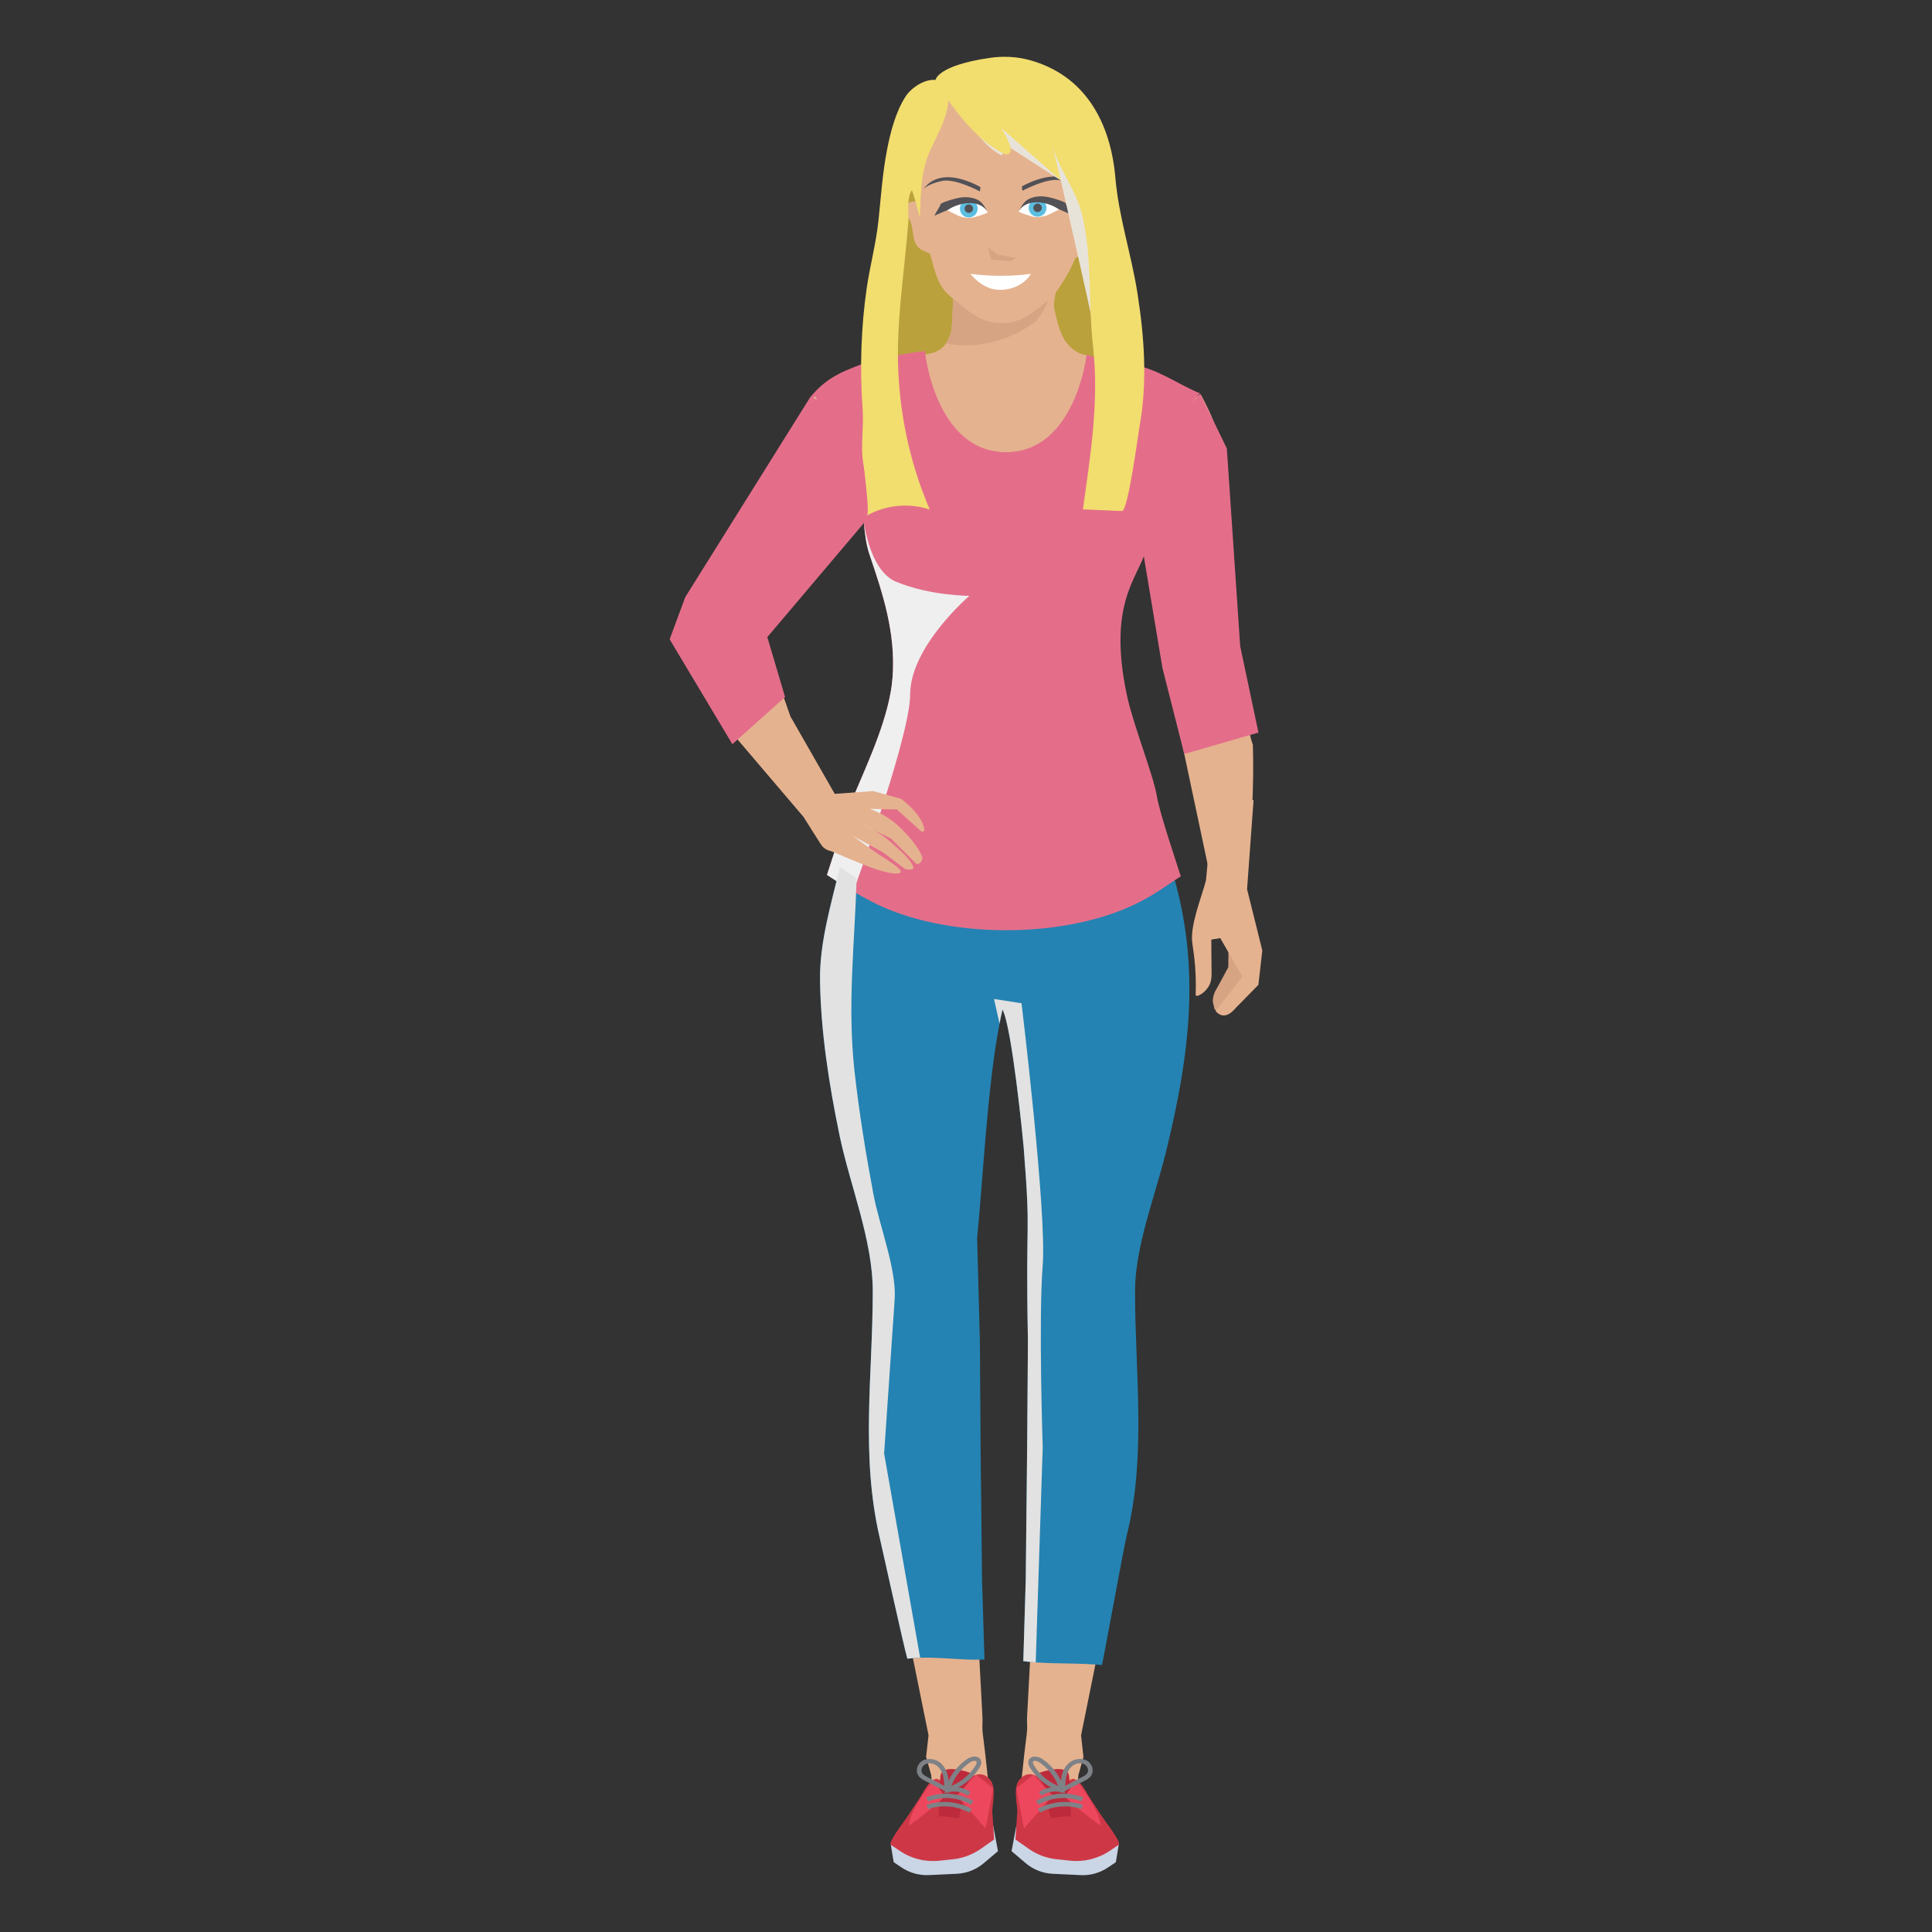 <?xml version="1.0" encoding="utf-8"?>
<!-- Generator: Adobe Illustrator 16.0.0, SVG Export Plug-In . SVG Version: 6.00 Build 0)  -->
<!DOCTYPE svg PUBLIC "-//W3C//DTD SVG 1.1//EN" "http://www.w3.org/Graphics/SVG/1.1/DTD/svg11.dtd">
<svg version="1.1" id="Layer_1" xmlns="http://www.w3.org/2000/svg" xmlns:xlink="http://www.w3.org/1999/xlink" x="0px" y="0px"
	 width="85px" height="85px" viewBox="0 0 85 85" enable-background="new 0 0 85 85" xml:space="preserve">
<rect x="0" y="0" width="85" height="85" fill="#333333" stroke="none"/>
<g>
	<path fill="#BAA13C" d="M48.788,15.662c-0.037-1.033-0.074-2.065-0.111-3.099c-0.051-1.423-0.104-2.857-0.404-4.254
		c-0.133-0.617-0.273-1.427-0.662-1.934c-0.332-0.432-0.848-0.549-1.33-0.734c-0.459-0.177-0.865-0.479-1.332-0.631
		c-1.338-0.434-2.941,0.145-3.93,1.068c-1.121,1.045-1.705,2.57-1.865,4.094c-0.16,1.492,0.047,3-0.119,4.491
		c-0.076,0.667-0.205,1.351-0.549,1.93c-0.16,0.271-0.939,1.477-1.291,1.456c0.559,0.033,1.121,0.037,1.68,0.013
		c0.174-0.006,0.35-0.013,0.51-0.03c1.855-0.12,3.148-0.497,3.148-0.497c0.871-0.001,1.742-0.005,2.615-0.007
		c0.562-0.001,1.246-0.109,1.799-0.005c0.604,0.116,1.146,0.439,1.592-0.287c0.238-0.388,0.271-0.857,0.26-1.318
		C48.794,15.832,48.792,15.746,48.788,15.662z"/>
	<path fill="#E5B28F" d="M43.222,75.495c0-0.001-0.271-5.06-0.271-5.06l0.082-0.038l-3.531-0.717l1.35,6.667l-0.107,0.946
		l0.221,0.794l0.066,0.69c0.031,0.314,2.607,0.91,2.549,0.483c-0.086-0.63-0.221-2.075-0.311-2.729
		C43.179,75.883,43.245,75.92,43.222,75.495L43.222,75.495z"/>
	<path fill="#CAD5E5" d="M39.192,81.165l0.127,0.762l0.338,0.229c0.354,0.24,0.777,0.359,1.203,0.341l1.24-0.059
		c0.434-0.021,0.85-0.185,1.182-0.467l0.625-0.528l-0.211-1.122L39.192,81.165L39.192,81.165z"/>
	<path fill="#CE3846" d="M43.562,78.302c-0.604-0.716-1.221,0.396-1.859,0.223c-0.354-0.096-0.383-0.331-0.582-0.246
		c-0.047,0.021-0.104,0.06-0.176,0.121c-0.205,0.178-0.355,0.521-0.506,0.742c-0.248,0.364-0.477,0.746-0.742,1.098
		c0,0-0.631,0.843-0.506,0.923c0.045,0.027,0.199,0.134,0.385,0.259c0.514,0.352,1.137,0.508,1.756,0.441l0.592-0.062
		c0.443-0.048,0.867-0.207,1.232-0.463l0.582-0.41l-0.082-1.243C43.671,79.293,43.837,78.628,43.562,78.302L43.562,78.302z"/>
	<path fill="#BC2A3C" d="M41.38,78.116c-0.084,0.562-0.084,1.805-0.084,1.805c0.254-0.04,0.885,0.08,0.885,0.08l0.506-2.005
		C42.687,77.996,41.464,77.555,41.38,78.116L41.38,78.116z"/>
	<path fill="#ED475E" d="M41.003,78.397c0,0-1.01,1.282-1.01,1.925c0,0,1.262-0.923,1.557-1.283
		C41.255,78.518,41.003,78.397,41.003,78.397z M42.097,78.998l1.264,1.443l0.338-1.762l-0.76-0.604L42.097,78.998z"/>
	<path fill="#7E8287" d="M40.755,79.079l0.08,0.178c0.604-0.243,1.326-0.188,1.881,0.143l0.107-0.163
		C42.212,78.872,41.421,78.812,40.755,79.079z"/>
	<path fill="#7E8287" d="M40.765,79.407l0.068,0.183c0.59-0.199,1.27-0.142,1.814,0.156l0.1-0.167
		C42.151,79.254,41.411,79.19,40.765,79.407z M41.692,78.091c-0.045-0.175-0.146-0.415-0.371-0.572
		c-0.213-0.148-0.516-0.177-0.725-0.062c-0.121,0.069-0.211,0.188-0.244,0.324c-0.031,0.125-0.012,0.248,0.057,0.347
		c0.08,0.113,0.205,0.179,0.305,0.229l1.037,0.534l-0.002-0.163C41.747,78.52,41.745,78.303,41.692,78.091L41.692,78.091z
		 M40.812,78.188c-0.086-0.044-0.184-0.094-0.234-0.167c-0.037-0.054-0.047-0.122-0.029-0.194c0.021-0.085,0.078-0.161,0.152-0.201
		c0.061-0.033,0.127-0.05,0.197-0.049c0.104,0,0.215,0.034,0.303,0.097c0.139,0.097,0.244,0.262,0.295,0.464
		c0.035,0.139,0.045,0.284,0.049,0.43L40.812,78.188L40.812,78.188z"/>
	<path fill="#7E8287" d="M42.54,77.395c-0.459,0.315-0.801,0.796-0.939,1.317l-0.047,0.173l0.178-0.058
		c0.557-0.181,1.049-0.559,1.352-1.039c0.035-0.058,0.145-0.229,0.051-0.383C43.036,77.239,42.757,77.243,42.54,77.395L42.54,77.395
		z M42.909,77.689c-0.244,0.388-0.621,0.701-1.055,0.886c0.152-0.405,0.438-0.771,0.803-1.024c0.072-0.049,0.162-0.082,0.227-0.082
		c0.055,0,0.068,0.022,0.074,0.033C42.985,77.548,42.946,77.63,42.909,77.689L42.909,77.689z"/>
	<path fill="#7E8287" d="M41.552,78.693l0.068,0.184c0.314-0.11,0.691-0.062,0.961,0.124l0.119-0.156
		C42.372,78.619,41.931,78.562,41.552,78.693z"/>
	<path fill="#E5B28F" d="M45.378,70.398l0.082,0.038l-0.271,5.06c-0.023,0.425,0.043,0.388-0.047,1.039
		c-0.09,0.653-0.225,2.1-0.311,2.729c-0.057,0.427,2.52-0.169,2.551-0.483l0.066-0.69l0.219-0.794l-0.105-0.946l1.348-6.667
		L45.378,70.398z"/>
	<path fill="#CAD5E5" d="M44.505,81.444l0.623,0.529c0.332,0.281,0.748,0.445,1.184,0.466l1.238,0.059
		c0.428,0.021,0.85-0.101,1.203-0.341l0.34-0.229l0.125-0.762l-4.504-0.844L44.505,81.444z"/>
	<path fill="#CE3846" d="M47.974,79.142c-0.15-0.221-0.301-0.564-0.508-0.742c-0.072-0.062-0.129-0.101-0.176-0.121
		c-0.199-0.085-0.229,0.15-0.582,0.246c-0.639,0.173-1.256-0.938-1.859-0.223c-0.275,0.326-0.109,0.991-0.092,1.382l-0.082,1.243
		l0.58,0.41c0.365,0.256,0.789,0.415,1.232,0.463l0.594,0.062c0.619,0.066,1.24-0.091,1.756-0.441
		c0.184-0.125,0.34-0.23,0.383-0.259c0.127-0.08-0.506-0.922-0.506-0.922C48.448,79.888,48.22,79.506,47.974,79.142L47.974,79.142z"
		/>
	<path fill="#BC2A3C" d="M45.726,77.996l0.504,2.005c0,0,0.631-0.12,0.885-0.08c0,0,0-1.243-0.084-1.805
		C46.946,77.554,45.726,77.996,45.726,77.996L45.726,77.996z"/>
	<path fill="#ED475E" d="M46.86,79.038c0.295,0.36,1.559,1.283,1.559,1.283c0-0.643-1.01-1.925-1.01-1.925
		S47.155,78.518,46.86,79.038z M44.712,78.681l0.34,1.762l1.262-1.443l-0.842-0.922L44.712,78.681z"/>
	<path fill="#7E8287" d="M45.585,79.236l0.107,0.163c0.557-0.33,1.277-0.386,1.883-0.143l0.078-0.178
		C46.989,78.812,46.198,78.872,45.585,79.236z"/>
	<path fill="#7E8287" d="M45.663,79.578l0.102,0.167c0.545-0.298,1.223-0.355,1.814-0.156l0.066-0.183
		C46.999,79.19,46.259,79.254,45.663,79.578z M47.812,77.457c-0.207-0.115-0.51-0.088-0.723,0.062
		c-0.225,0.157-0.326,0.397-0.369,0.572c-0.055,0.212-0.057,0.429-0.059,0.638l-0.002,0.163l1.037-0.534
		c0.1-0.051,0.227-0.115,0.305-0.229c0.068-0.099,0.088-0.222,0.059-0.347C48.024,77.646,47.933,77.524,47.812,77.457z
		 M47.833,78.021c-0.051,0.073-0.148,0.123-0.234,0.167l-0.732,0.378c0.004-0.146,0.014-0.291,0.049-0.43
		c0.053-0.202,0.156-0.367,0.295-0.464c0.088-0.062,0.199-0.097,0.307-0.097c0.07,0,0.139,0.018,0.193,0.049
		c0.074,0.04,0.131,0.116,0.152,0.201C47.88,77.899,47.868,77.968,47.833,78.021L47.833,78.021z"/>
	<path fill="#7E8287" d="M45.87,77.395c-0.217-0.15-0.496-0.155-0.594,0.012c-0.092,0.153,0.016,0.325,0.053,0.383
		c0.303,0.48,0.795,0.858,1.352,1.039l0.176,0.058l-0.045-0.173C46.671,78.19,46.329,77.71,45.87,77.395L45.87,77.395z
		 M45.501,77.689c-0.037-0.06-0.076-0.142-0.049-0.188c0.006-0.011,0.02-0.033,0.074-0.033c0.062,0,0.152,0.033,0.225,0.082
		c0.365,0.253,0.65,0.619,0.805,1.024C46.122,78.391,45.745,78.076,45.501,77.689L45.501,77.689z"/>
	<path fill="#7E8287" d="M45.71,78.844L45.829,79c0.27-0.186,0.648-0.234,0.961-0.124l0.068-0.184
		C46.479,78.562,46.04,78.619,45.71,78.844z"/>
	<path fill="#D6A483" d="M54.04,42.554l-0.473,0.877c-0.152,0.237-0.264,0.509-0.176,0.783l0.045,0.188
		c0.053,0.039,0.102,0.08,0.152,0.118c0.035-0.007,0.07-0.016,0.107-0.021l1.307-1.544l-0.941-2.364L54.04,42.554L54.04,42.554z"/>
	<path fill="#E5B28F" d="M55.151,35.211l-1.6-0.739l-0.33,2.55l-0.164,1.714c-0.191,0.736-0.717,1.998-0.598,2.77
		c0.115,0.755,0.172,1.364,0.146,2.263c-0.004,0.146,0.463-0.08,0.631-0.492c0.09-0.221,0.066-0.479,0.066-0.712
		c-0.002-0.409-0.008-0.817-0.01-1.227l0.395-0.065l0.975,1.699l-1.186,1.502c0.291,0.35,0.619,0.207,0.906-0.144l0.982-1
		l0.172-1.514l-0.67-2.695L55.151,35.211L55.151,35.211z"/>
	<path fill="#E5B28F" d="M54.185,29.141c-0.453-1.563-0.232-5.853-0.264-7.47c-0.047-2.326-0.605-3.396-1.07-4.279
		c-0.248-0.211-1.207,1.508-1.49,2.323c-0.279,0.799-0.65,1.585-0.979,2.382l0.826,6.396l0.895,4.681l1.098,5.182l1.547,0.642
		c0.207-1.393,0.332-2.795,0.371-4.203c0.021-0.701,0.02-1.376,0.002-2.022C54.954,32.31,54.435,30.006,54.185,29.141L54.185,29.141
		z"/>
	<path fill="#2483B2" d="M44.265,39.809l-7.213-2.091c-0.031,0.144-0.064,0.286-0.1,0.432c-0.385,1.628-0.896,3.301-0.875,4.958
		c0.025,2.241,0.393,4.596,0.859,6.846c0.459,2.208,1.461,4.607,1.461,6.851c0,3.709-0.545,7.207,0.311,10.873
		c0.111,0.474,1.051,4.751,1.211,5.299c0.188-0.022,0.375-0.036,0.562-0.044c0.943-0.029,1.873,0.12,2.832,0.08l-0.107-3.484
		l-0.062-5.753l-0.033-4.793l-0.121-4.519c0.262-2.625,0.447-6.641,0.986-9.426c0.041-0.216,0.084-0.423,0.131-0.621
		c0.418,0.791,0.904,5.723,0.93,6.047c0.332,4.218,0.074,2.664,0.189,8.52l-0.035,4.707l-0.061,5.838l-0.107,3.555
		c0.18,0.023,0.361,0.043,0.545,0.054c0.965,0.072,1.953,0.021,2.91,0.119c0.027,0,0.963-5.188,1.09-5.689
		c0.879-3.487,0.369-7.176,0.369-10.755c0-1.96,0.881-4.187,1.35-6.085c0.146-0.599,0.285-1.189,0.406-1.778
		c0.754-3.584,0.979-6.97-0.119-10.617L44.265,39.809L44.265,39.809z"/>
	<path fill="#E5B28F" d="M46.499,14.077c-0.045-0.176-0.082-0.354-0.121-0.53c-0.072-0.335,0.375-1.859,0.178-2.093
		c-0.164-0.196-0.789-0.08-1.379,0.05c-0.43,0.095-0.844,0.192-1.039,0.177l-2.172,0.083c0.008,0-0.053,2.562-0.109,2.776
		c-0.072,0.28-0.189,0.562-0.404,0.761c-0.369,0.341-1.053,0.283-1.672,0.51c-0.197,0.071-0.455,0.438-0.605,0.51
		c0,0,0.992,3.818,3.723,4.188c0.547,0.075,0.947-0.026,1.24-0.232c0.295,0.207,0.693,0.308,1.238,0.232
		c2.73-0.37,3.893-4.442,3.893-4.442l-1.783-0.526C46.878,15.245,46.651,14.685,46.499,14.077z"/>
	<path fill="#D6A483" d="M45.177,11.504c-0.43,0.095-0.844,0.192-1.039,0.177l-2.172,0.083c0.008,0-0.053,2.562-0.109,2.776
		c-0.053,0.199-0.127,0.398-0.244,0.569c1.379,0.269,2.844-0.126,3.959-0.973c0.76-0.913,0.744-1.812,0.674-1.876
		C45.901,11.944,45.544,11.694,45.177,11.504z"/>
	<path fill="#E46E8A" d="M48.854,15.907c-0.088-0.016-0.174-0.033-0.26-0.054c-0.014,0.02-0.037,0.03-0.068,0.027
		c-0.176-0.02-0.346-0.079-0.5-0.166c-0.076-0.002-0.15-0.01-0.225-0.023c-0.135,0.938-0.879,4.213-3.541,4.205
		c-3.008,0.009-3.564-4.171-3.564-4.442c0-0.014-0.365,0.038-0.811,0.107c-0.619,0.099-1.393,0.236-1.551,0.297
		c-1.15,0.455-1.885,0.646-2.693,1.626c0.891,0.994,1.252,2.423,1.906,3.582c0.123,0.219,0.207,0.45,0.27,0.69
		c0.033,0.12,0.059,0.242,0.078,0.365v0.001c0.051,0.289,0.08,0.586,0.109,0.881c0.002,0.004,0.002,0.006,0.002,0.01
		c0.047,0.468,0.098,0.935,0.24,1.358c0.596,1.76,1.17,3.471,1.023,5.438c-0.127,1.688-1.061,3.68-1.707,5.209
		c-0.186,0.438-0.516,1.44-0.873,2.537c-0.102,0.307-0.203,0.624-0.307,0.938c0.443,0.285,0.785,0.508,1.164,0.729
		c0.229,0.132,0.463,0.267,0.742,0.413c3.219,1.718,8.709,1.725,11.943,0c0.729-0.388,0.998-0.615,1.676-1.055
		c0.016-0.011,0.027-0.02,0.043-0.027c-0.008-0.023-0.016-0.046-0.023-0.069c-0.086-0.268-0.176-0.54-0.262-0.806
		c-0.367-1.129-0.691-2.183-0.77-2.66c-0.141-0.884-1.029-3.11-1.303-4.373c-0.957-4.42,0.699-5.358,0.896-6.747
		c0.162-1.142-0.105-1.673,0.998-4.478c0.086-0.223,1.217-2.153,1.311-2.112c-1.008-0.417-1.92-1.12-3.029-1.271
		C49.628,16.021,49.243,15.978,48.854,15.907L48.854,15.907z"/>
	<path fill="#E46E8A" d="M47.813,15.604c-0.1,0.797-0.799,4.301-3.553,4.293c-3.008,0.009-3.564-4.171-3.564-4.442
		c0-0.014-0.365,0.037-0.811,0.107c0.189,1.282,0.912,4.43,3.568,4.947c3.154,0.614,4.41-1.412,5.4-4.602
		c-0.312-0.059-0.625-0.136-0.822-0.236C47.96,15.647,47.886,15.625,47.813,15.604z"/>
	<path fill="#DDDDDD" d="M37.817,21.757c0.031,0.121,0.057,0.242,0.078,0.365c-0.02-0.25-0.023-0.404-0.023-0.404
		C37.854,21.73,37.835,21.741,37.817,21.757z"/>
	<path fill="#EFEFEF" d="M38.007,23.015c0.045,0.469,0.098,0.934,0.24,1.358c0.596,1.759,1.17,3.471,1.021,5.438
		c-0.127,1.688-1.061,3.68-1.707,5.209c-0.184,0.438-0.516,1.44-0.873,2.537c-0.102,0.307-0.203,0.624-0.305,0.938
		c0.443,0.285,0.785,0.508,1.162,0.729c0.951-2.663,2.498-7.211,2.498-8.67c0-2.108,2.605-4.34,2.605-4.34s-1.738,0-3.227-0.622
		C38.562,25.233,38.177,23.995,38.007,23.015L38.007,23.015z"/>
	<path fill="#E5B28F" d="M38.431,36.515c-0.285-0.161-0.5-0.247-0.5-0.247L38.431,36.515z"/>
	<path fill="#E5B28F" d="M39.64,35.144l-1.225-0.341l-1.689,0.124l-1.951-3.407l-1.279-3.664l4.377-6.139l-2-4.279
		c-0.23,0.021-5.023,8.658-5.023,8.658l-0.789,1.99l2.057,4.058l3.229,3.791l0.771,1.217c0.092,0.145,0.238,0.246,0.404,0.284
		c0.271,0.062,2.547,1.197,3.072,0.964c0.242-0.105-0.764-0.69-0.93-0.806l-1.15-0.818l1.338,0.727l0.945,0.713
		c0.061,0.052,0.396,0.063,0.389-0.017c-0.031-0.312-0.521-0.731-1.01-1.162c-0.25-0.223-0.52-0.395-0.742-0.521l-0.502-0.247
		c0,0,0.215,0.085,0.502,0.247l0.773,0.382l1.084,1.084c0.119,0.117,0.328-0.119,0.279-0.277c-0.115-0.385-0.643-1.01-1.115-1.428
		c-0.57-0.502-1.201-0.691-1.201-0.691l1.201,0.024l1.078,0.968c0.059,0.038,0.139-0.008,0.131-0.077
		C40.587,35.815,39.64,35.145,39.64,35.144L39.64,35.144z"/>
	<g>
		<path fill="#A74214" d="M48.538,7.676c0.006-0.015,0.002-0.04-0.006-0.067C48.524,7.67,48.521,7.72,48.538,7.676z"/>
	</g>
	<g>
		<path fill="#E5B28F" d="M46.159,4.159c-1.232-0.838-3.17-0.666-4.355,0.101c-2.152,1.388-1.645,4.668-0.934,6.765
			c0.244,0.713,0.297,1.493,0.943,2.016c0.068,0.057,0.141,0.115,0.211,0.174c0.418,0.349,0.844,0.715,1.387,0.903
			c0.201,0.069,0.414,0.1,0.627,0.088h0.031c0.225,0.016,0.445-0.016,0.66-0.088c0.574-0.2,1.02-0.602,1.467-0.972
			c0.043-0.035,0.096-0.062,0.131-0.105c1.016-1.34,1.705-3.045,1.469-4.995C47.653,6.866,47.216,4.88,46.159,4.159z"/>
		<path fill="#E5B28F" d="M40.661,9.969c-0.014-0.071-0.018-0.144-0.012-0.215c-0.02-0.151-0.02-0.308-0.02-0.464
			c0-0.098,0.006-0.191,0.014-0.283c-0.064-0.059-0.141-0.098-0.232-0.122c-0.047-0.011-0.092-0.022-0.145-0.022
			c-0.127,0-0.271,0.027-0.354,0.133c-0.006,0.006-0.012,0.006-0.012,0.006c-0.082,0.109-0.076,0.261-0.023,0.388
			c0.006,0.006,0.006,0.019,0.012,0.022c0.047,0.117,0.121,0.222,0.168,0.338c0.023,0.046,0.035,0.098,0.047,0.144v0.007
			c0.041,0.149,0.051,0.301,0.074,0.451c0.035,0.202,0.092,0.412,0.242,0.551c0.006,0.006,0.014,0.012,0.018,0.012
			c0.053,0.047,0.109,0.074,0.168,0.104c0.068,0.028,0.338,0.164,0.406,0.175c0.008,0.006,0.02-0.023,0.025-0.023
			c-0.047-0.208-0.293-0.512-0.328-0.731C40.69,10.282,40.673,10.124,40.661,9.969L40.661,9.969z M47.747,9.153
			c-0.115,0.002-0.213,0.031-0.295,0.08c0.01,0.098,0.018,0.195,0.02,0.295c0.021,0.383,0.006,0.78-0.051,1.157
			c-0.031,0.229-0.08,0.454-0.141,0.665c0.115-0.033,0.225-0.08,0.311-0.16c0.15-0.139,0.211-0.349,0.242-0.552
			c0.031-0.201,0.043-0.411,0.121-0.599c0.053-0.125,0.135-0.235,0.182-0.361c0.051-0.125,0.062-0.279-0.02-0.389
			C48.034,9.182,47.884,9.151,47.747,9.153L47.747,9.153z"/>
	</g>
	<path fill="#FFFFFF" d="M42.688,12.047c0.42,0.491,0.836,0.678,1.211,0.702c0.6,0.037,1.184-0.238,1.459-0.702
		c-0.375,0.05-0.805,0.085-1.275,0.088C43.616,12.137,43.149,12.108,42.688,12.047z"/>
	<path fill="#525156" d="M46.454,7.767c-0.725-0.023-1.496,0.436-1.496,0.436l0.023,0.192c0,0,1.109-0.604,1.689-0.458
		c0.65,0.145,0.797,0.362,0.797,0.362S47.179,7.79,46.454,7.767z M40.626,8.327c0,0,0.146-0.217,0.797-0.361
		c0.58-0.145,1.691,0.458,1.691,0.458l0.021-0.193c0,0-0.771-0.459-1.496-0.435C40.917,7.821,40.626,8.327,40.626,8.327z"/>
	<path fill="#D6A483" d="M43.454,10.866l0.164,0.562l0.85,0.064l0.242-0.144l-0.82-0.146L43.454,10.866z"/>
	<g>
		<path fill="#FFFFFF" d="M44.815,9.3c-0.031,0.041,0.613,0.236,0.672,0.243c0.217,0.024,0.4-0.001,0.6-0.078
			c0.062-0.024,0.646-0.308,0.623-0.33c-0.174-0.175-0.734-0.312-0.979-0.388C45.251,8.771,45.095,8.938,44.815,9.3z"/>
		<path fill="#5CBEE0" d="M45.651,8.753c-0.217,0-0.393,0.174-0.393,0.39l0,0c-0.002,0.216,0.176,0.392,0.393,0.392l0,0
			c0.215,0,0.391-0.174,0.391-0.392C46.042,8.927,45.866,8.752,45.651,8.753z"/>
		<path fill="#525156" d="M45.651,8.956c-0.105,0-0.189,0.084-0.189,0.186c0,0.104,0.084,0.188,0.189,0.188
			c0.102,0,0.186-0.084,0.186-0.188l0,0C45.837,9.04,45.753,8.956,45.651,8.956L45.651,8.956z"/>
		<path fill="#525156" d="M46.079,8.665c-0.262-0.049-0.547-0.035-0.791,0.078c-0.207,0.095-0.301,0.26-0.412,0.449
			c-0.02,0.03-0.037,0.063-0.059,0.096c0.365-0.582,1.264-0.418,1.732-0.1c0.109,0.055,0.529,0.225,0.605,0.266
			c-0.053-0.157-0.238-0.381-0.271-0.524C46.696,8.819,46.286,8.704,46.079,8.665z"/>
	</g>
	<g>
		<path fill="#FFFFFF" d="M42.544,8.782c-0.244,0.076-0.807,0.211-0.98,0.388c-0.021,0.022,0.561,0.307,0.623,0.331
			c0.199,0.076,0.383,0.104,0.6,0.076c0.059-0.006,0.703-0.201,0.672-0.242C43.179,8.975,43.022,8.807,42.544,8.782z"/>
		<path fill="#5CBEE0" d="M42.622,8.788c-0.215,0-0.391,0.175-0.391,0.391s0.174,0.391,0.391,0.391c0.215,0,0.391-0.175,0.391-0.392
			C43.013,8.963,42.837,8.788,42.622,8.788z"/>
		<path fill="#525156" d="M42.622,8.993c-0.102,0-0.186,0.082-0.186,0.185c0,0.104,0.084,0.187,0.186,0.187
			c0.104,0,0.188-0.082,0.188-0.186S42.726,8.993,42.622,8.993z"/>
		<path fill="#525156" d="M42.985,8.778c-0.246-0.111-0.531-0.125-0.791-0.076c-0.207,0.039-0.619,0.153-0.807,0.264
			c-0.031,0.145-0.219,0.367-0.271,0.525c0.076-0.043,0.496-0.211,0.604-0.267c0.473-0.317,1.371-0.483,1.736,0.101
			c-0.021-0.033-0.041-0.065-0.059-0.098C43.286,9.038,43.192,8.874,42.985,8.778L42.985,8.778z"/>
	</g>
	<g>
		<path fill="#E8E3D9" d="M42.337,4.461l-0.139,0.233c0,0,0.883,1.674,1.861,2.14l0.324-0.372l2.287,1.475
			c0,0,1.699,7.397,1.711,7.774c-0.01-0.354-0.145-9.392-0.371-9.437C47.78,6.229,43.642,3.856,42.337,4.461z M48.386,15.718
			c0-0.002-0.002-0.005-0.002-0.007C48.386,15.725,48.386,15.729,48.386,15.718z"/>
		<path fill="#F2DD6F" d="M49.071,7.813c-0.209-2.417-1.324-4.509-3.797-5.176c-0.564-0.152-1.164-0.174-1.742-0.089
			c-2.293,0.335-2.373,0.966-2.373,0.966s1.354,2.512,3.09,3.283c0.58,0-0.193-1.158-0.193-1.158l2.615,2.297
			c0,0-0.393-1.617-0.393-1.621c0.26,1.075,1.068,2.033,1.33,3.129c0.455,1.895,0.262,3.875,0.48,5.794
			c0.275,2.437-0.113,4.764-0.443,7.172l1.717,0.073c0.268,0.013,0.717-3.415,0.781-3.776c0.344-1.925,0.201-3.889-0.1-5.811
			C49.772,11.169,49.22,9.555,49.071,7.813L49.071,7.813z"/>
		<path fill="#F2DD6F" d="M41.159,3.518c-0.455-0.052-1.047,0.317-1.312,0.72c-0.436,0.668-0.67,1.57-0.82,2.346
			c-0.199,1.025-0.268,2.068-0.377,3.106c-0.105,1.007-0.367,1.968-0.514,2.958c-0.256,1.757-0.311,3.542-0.186,5.312
			c0.051,0.705-0.051,1.365-0.012,2.06c0.016,0.286,0.363,2.571,0.197,2.665c0.83-0.471,1.863-0.571,2.77-0.267
			c-0.986-2.299-1.459-4.815-1.395-7.315c0.031-1.17,0.156-2.334,0.279-3.498c0.062-0.601,0.125-1.201,0.172-1.803
			c0.035-0.443-0.088-1.048,0.156-1.441c0.145,0.389,0.238,0.811,0.35,1.211c0.051-1.01,0.027-1.984,0.445-2.92
			c0.369-0.828,0.824-1.531,0.824-2.457C41.671,3.745,41.442,3.551,41.159,3.518L41.159,3.518z"/>
	</g>
	<path fill="#E2E2E2" d="M39.362,57.161c0.09-1.311-0.682-3.261-0.939-4.639c-0.334-1.795-0.629-3.598-0.83-5.412
		c-0.318-2.9,0.008-5.57,0.096-8.463l-0.736-0.499c-0.385,1.628-0.895,3.3-0.875,4.958c0.027,2.241,0.393,4.596,0.859,6.846
		c0.461,2.209,1.461,4.607,1.461,6.851c0,3.709-0.545,7.207,0.311,10.873c0.113,0.474,1.051,4.751,1.211,5.299
		c0.189-0.022,0.377-0.036,0.562-0.044l-1.584-8.979L39.362,57.161L39.362,57.161z M43.733,43.951l0.242,1.086
		c0.039-0.216,0.084-0.424,0.131-0.621c0.418,0.791,0.902,5.723,0.93,6.046c0.332,4.219,0.074,2.665,0.189,8.52l-0.035,4.708
		l-0.062,5.838l-0.107,3.555c0.182,0.023,0.361,0.043,0.547,0.054l0.307-9.462c0,0-0.188-5.675,0-8.001
		c0.186-2.325-0.932-11.535-0.932-11.535L43.733,43.951L43.733,43.951z"/>
	<path fill="#E46E8A" d="M35.64,17.484l-5.492,8.788l-0.686,1.856l2.76,4.614l2.318-2.075l-0.781-2.637l4.248-5.016
		C38.007,23.015,38.79,18.366,35.64,17.484L35.64,17.484z M50.167,23.538l0.977,5.859l0.959,3.776l3.264-0.943l-0.805-3.809
		l-0.586-8.692L52.8,17.312C52.8,17.312,49.679,20.999,50.167,23.538L50.167,23.538z"/>
</g>
</svg>
